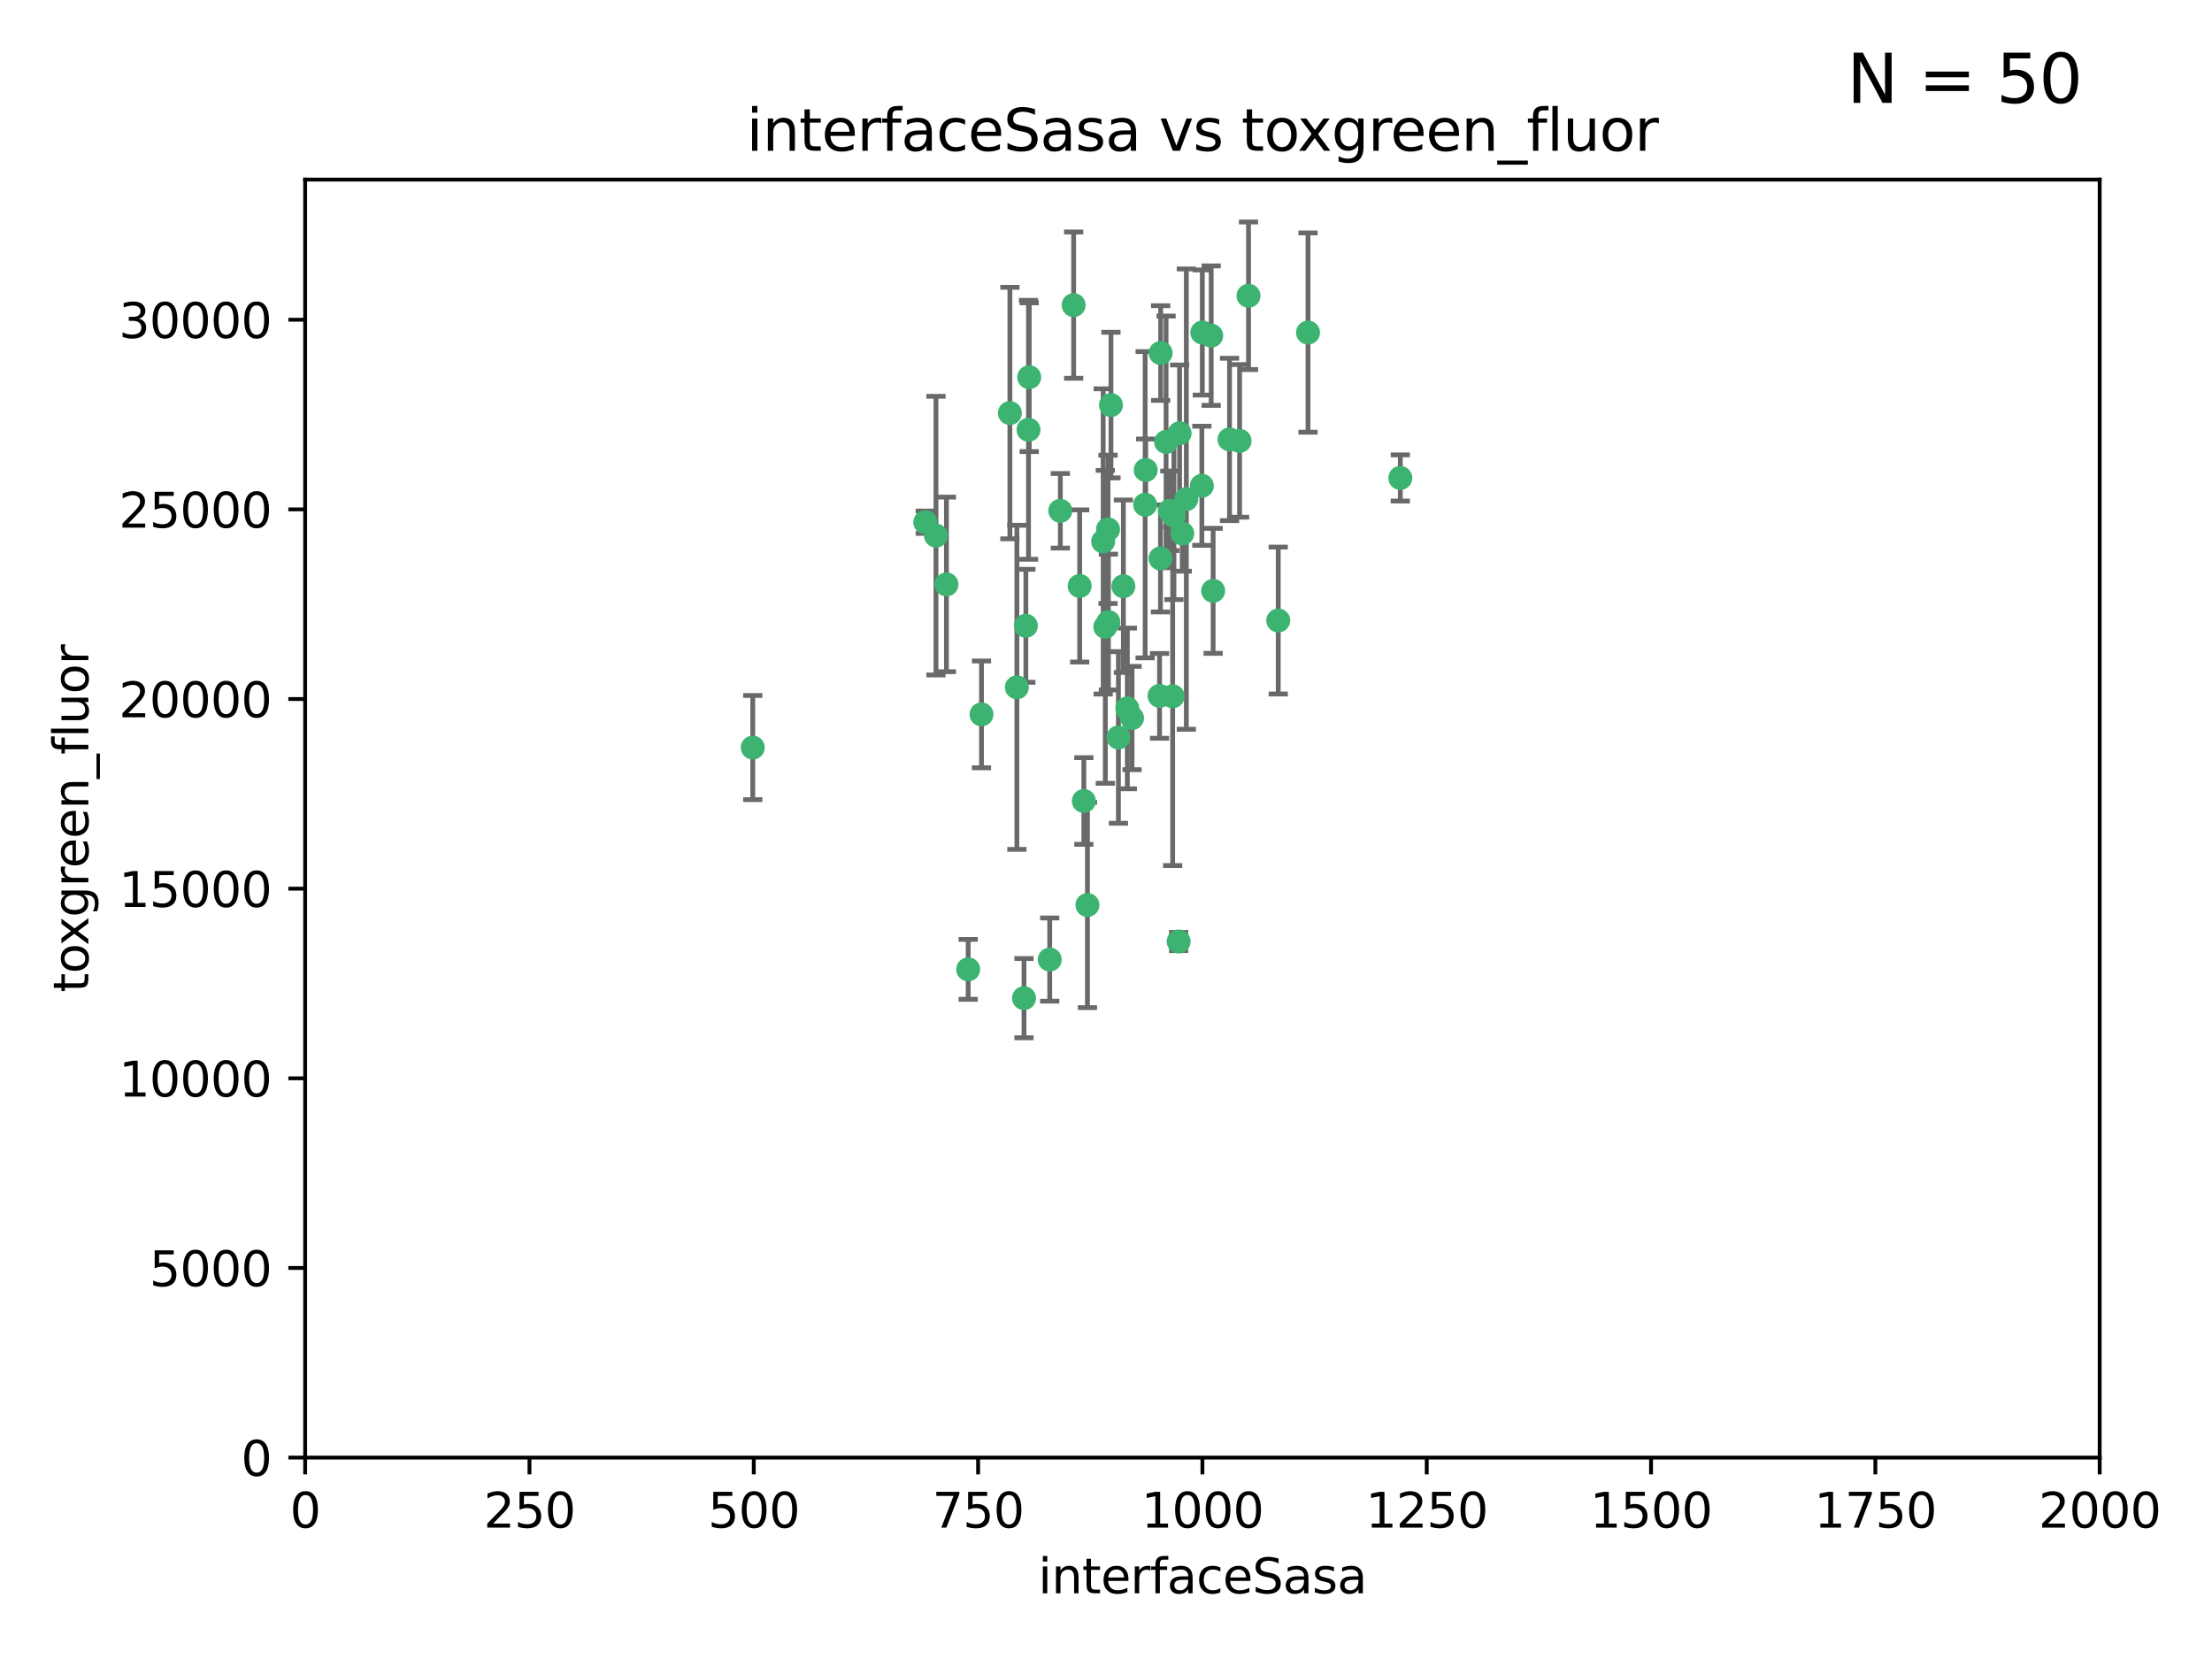 <?xml version="1.0" encoding="utf-8" standalone="no"?>
<!DOCTYPE svg PUBLIC "-//W3C//DTD SVG 1.1//EN"
  "http://www.w3.org/Graphics/SVG/1.1/DTD/svg11.dtd">
<svg xmlns:xlink="http://www.w3.org/1999/xlink" width="460.8pt" height="345.6pt" viewBox="0 0 460.8 345.6" xmlns="http://www.w3.org/2000/svg" version="1.1">
 <defs>
  <style type="text/css">*{stroke-linejoin: round; stroke-linecap: butt}</style>
 </defs>
 <g id="figure_1">
  <g id="patch_1">
   <path d="M 0 345.6 
L 460.8 345.6 
L 460.8 0 
L 0 0 
z
" style="fill: #ffffff"/>
  </g>
  <g id="axes_1">
   <g id="patch_2">
    <path d="M 63.571 303.64 
L 437.4 303.64 
L 437.4 37.411 
L 63.571 37.411 
z
" style="fill: #ffffff"/>
   </g>
   <g id="PathCollection_1">
    <defs>
     <path id="m504e6e8f1f" d="M 0 1.118 
C 0.297 1.118 0.581 1 0.791 0.791 
C 1 0.581 1.118 0.297 1.118 0 
C 1.118 -0.297 1 -0.581 0.791 -0.791 
C 0.581 -1 0.297 -1.118 0 -1.118 
C -0.297 -1.118 -0.581 -1 -0.791 -0.791 
C -1 -0.581 -1.118 -0.297 -1.118 0 
C -1.118 0.297 -1 0.581 -0.791 0.791 
C -0.581 1 -0.297 1.118 0 1.118 
z
" style="stroke: #3cb371"/>
    </defs>
    <g clip-path="url(#pcabed2a494)">
     <use xlink:href="#m504e6e8f1f" x="243.693" y="106.407" style="fill: #3cb371; stroke: #3cb371"/>
     <use xlink:href="#m504e6e8f1f" x="272.484" y="69.276" style="fill: #3cb371; stroke: #3cb371"/>
     <use xlink:href="#m504e6e8f1f" x="231.435" y="84.387" style="fill: #3cb371; stroke: #3cb371"/>
     <use xlink:href="#m504e6e8f1f" x="242.914" y="92.058" style="fill: #3cb371; stroke: #3cb371"/>
     <use xlink:href="#m504e6e8f1f" x="266.28" y="129.266" style="fill: #3cb371; stroke: #3cb371"/>
     <use xlink:href="#m504e6e8f1f" x="220.886" y="106.409" style="fill: #3cb371; stroke: #3cb371"/>
     <use xlink:href="#m504e6e8f1f" x="214.404" y="78.577" style="fill: #3cb371; stroke: #3cb371"/>
     <use xlink:href="#m504e6e8f1f" x="241.787" y="73.544" style="fill: #3cb371; stroke: #3cb371"/>
     <use xlink:href="#m504e6e8f1f" x="252.721" y="123.084" style="fill: #3cb371; stroke: #3cb371"/>
     <use xlink:href="#m504e6e8f1f" x="252.312" y="69.92" style="fill: #3cb371; stroke: #3cb371"/>
     <use xlink:href="#m504e6e8f1f" x="258.229" y="91.842" style="fill: #3cb371; stroke: #3cb371"/>
     <use xlink:href="#m504e6e8f1f" x="223.66" y="63.561" style="fill: #3cb371; stroke: #3cb371"/>
     <use xlink:href="#m504e6e8f1f" x="232.987" y="153.62" style="fill: #3cb371; stroke: #3cb371"/>
     <use xlink:href="#m504e6e8f1f" x="241.557" y="144.96" style="fill: #3cb371; stroke: #3cb371"/>
     <use xlink:href="#m504e6e8f1f" x="247.136" y="103.972" style="fill: #3cb371; stroke: #3cb371"/>
     <use xlink:href="#m504e6e8f1f" x="246.284" y="111.129" style="fill: #3cb371; stroke: #3cb371"/>
     <use xlink:href="#m504e6e8f1f" x="244.553" y="107.43" style="fill: #3cb371; stroke: #3cb371"/>
     <use xlink:href="#m504e6e8f1f" x="250.368" y="101.196" style="fill: #3cb371; stroke: #3cb371"/>
     <use xlink:href="#m504e6e8f1f" x="210.378" y="86.045" style="fill: #3cb371; stroke: #3cb371"/>
     <use xlink:href="#m504e6e8f1f" x="256.134" y="91.543" style="fill: #3cb371; stroke: #3cb371"/>
     <use xlink:href="#m504e6e8f1f" x="234.02" y="122.124" style="fill: #3cb371; stroke: #3cb371"/>
     <use xlink:href="#m504e6e8f1f" x="238.555" y="105.145" style="fill: #3cb371; stroke: #3cb371"/>
     <use xlink:href="#m504e6e8f1f" x="230.261" y="130.584" style="fill: #3cb371; stroke: #3cb371"/>
     <use xlink:href="#m504e6e8f1f" x="238.669" y="97.916" style="fill: #3cb371; stroke: #3cb371"/>
     <use xlink:href="#m504e6e8f1f" x="241.753" y="116.33" style="fill: #3cb371; stroke: #3cb371"/>
     <use xlink:href="#m504e6e8f1f" x="245.731" y="90.261" style="fill: #3cb371; stroke: #3cb371"/>
     <use xlink:href="#m504e6e8f1f" x="214.256" y="89.534" style="fill: #3cb371; stroke: #3cb371"/>
     <use xlink:href="#m504e6e8f1f" x="291.711" y="99.569" style="fill: #3cb371; stroke: #3cb371"/>
     <use xlink:href="#m504e6e8f1f" x="224.916" y="122.066" style="fill: #3cb371; stroke: #3cb371"/>
     <use xlink:href="#m504e6e8f1f" x="260.091" y="61.614" style="fill: #3cb371; stroke: #3cb371"/>
     <use xlink:href="#m504e6e8f1f" x="250.465" y="69.268" style="fill: #3cb371; stroke: #3cb371"/>
     <use xlink:href="#m504e6e8f1f" x="204.462" y="148.819" style="fill: #3cb371; stroke: #3cb371"/>
     <use xlink:href="#m504e6e8f1f" x="218.677" y="199.895" style="fill: #3cb371; stroke: #3cb371"/>
     <use xlink:href="#m504e6e8f1f" x="201.688" y="201.933" style="fill: #3cb371; stroke: #3cb371"/>
     <use xlink:href="#m504e6e8f1f" x="194.981" y="111.579" style="fill: #3cb371; stroke: #3cb371"/>
     <use xlink:href="#m504e6e8f1f" x="192.753" y="108.788" style="fill: #3cb371; stroke: #3cb371"/>
     <use xlink:href="#m504e6e8f1f" x="230.822" y="110.277" style="fill: #3cb371; stroke: #3cb371"/>
     <use xlink:href="#m504e6e8f1f" x="229.813" y="112.79" style="fill: #3cb371; stroke: #3cb371"/>
     <use xlink:href="#m504e6e8f1f" x="230.901" y="129.589" style="fill: #3cb371; stroke: #3cb371"/>
     <use xlink:href="#m504e6e8f1f" x="213.706" y="130.365" style="fill: #3cb371; stroke: #3cb371"/>
     <use xlink:href="#m504e6e8f1f" x="226.534" y="188.53" style="fill: #3cb371; stroke: #3cb371"/>
     <use xlink:href="#m504e6e8f1f" x="211.835" y="143.182" style="fill: #3cb371; stroke: #3cb371"/>
     <use xlink:href="#m504e6e8f1f" x="245.536" y="196.128" style="fill: #3cb371; stroke: #3cb371"/>
     <use xlink:href="#m504e6e8f1f" x="244.288" y="145.054" style="fill: #3cb371; stroke: #3cb371"/>
     <use xlink:href="#m504e6e8f1f" x="213.318" y="207.934" style="fill: #3cb371; stroke: #3cb371"/>
     <use xlink:href="#m504e6e8f1f" x="235.826" y="149.585" style="fill: #3cb371; stroke: #3cb371"/>
     <use xlink:href="#m504e6e8f1f" x="234.846" y="147.587" style="fill: #3cb371; stroke: #3cb371"/>
     <use xlink:href="#m504e6e8f1f" x="197.163" y="121.744" style="fill: #3cb371; stroke: #3cb371"/>
     <use xlink:href="#m504e6e8f1f" x="225.785" y="166.862" style="fill: #3cb371; stroke: #3cb371"/>
     <use xlink:href="#m504e6e8f1f" x="156.817" y="155.731" style="fill: #3cb371; stroke: #3cb371"/>
    </g>
   </g>
   <g id="matplotlib.axis_1">
    <g id="xtick_1">
     <g id="line2d_1">
      <defs>
       <path id="m8b96a5eb49" d="M 0 0 
L 0 3.5 
" style="stroke: #000000; stroke-width: 0.8"/>
      </defs>
      <g>
       <use xlink:href="#m8b96a5eb49" x="63.571" y="303.64" style="stroke: #000000; stroke-width: 0.8"/>
      </g>
     </g>
     <g id="text_1">
      <!-- 0 -->
      <g transform="translate(60.39 318.238)scale(0.1 -0.1)">
       <defs>
        <path id="DejaVuSans-30" d="M 2034 4250 
Q 1547 4250 1301 3770 
Q 1056 3291 1056 2328 
Q 1056 1369 1301 889 
Q 1547 409 2034 409 
Q 2525 409 2770 889 
Q 3016 1369 3016 2328 
Q 3016 3291 2770 3770 
Q 2525 4250 2034 4250 
z
M 2034 4750 
Q 2819 4750 3233 4129 
Q 3647 3509 3647 2328 
Q 3647 1150 3233 529 
Q 2819 -91 2034 -91 
Q 1250 -91 836 529 
Q 422 1150 422 2328 
Q 422 3509 836 4129 
Q 1250 4750 2034 4750 
z
" transform="scale(0.016)"/>
       </defs>
       <use xlink:href="#DejaVuSans-30"/>
      </g>
     </g>
    </g>
    <g id="xtick_2">
     <g id="line2d_2">
      <g>
       <use xlink:href="#m8b96a5eb49" x="110.3" y="303.64" style="stroke: #000000; stroke-width: 0.8"/>
      </g>
     </g>
     <g id="text_2">
      <!-- 250 -->
      <g transform="translate(100.756 318.238)scale(0.1 -0.1)">
       <defs>
        <path id="DejaVuSans-32" d="M 1228 531 
L 3431 531 
L 3431 0 
L 469 0 
L 469 531 
Q 828 903 1448 1529 
Q 2069 2156 2228 2338 
Q 2531 2678 2651 2914 
Q 2772 3150 2772 3378 
Q 2772 3750 2511 3984 
Q 2250 4219 1831 4219 
Q 1534 4219 1204 4116 
Q 875 4013 500 3803 
L 500 4441 
Q 881 4594 1212 4672 
Q 1544 4750 1819 4750 
Q 2544 4750 2975 4387 
Q 3406 4025 3406 3419 
Q 3406 3131 3298 2873 
Q 3191 2616 2906 2266 
Q 2828 2175 2409 1742 
Q 1991 1309 1228 531 
z
" transform="scale(0.016)"/>
        <path id="DejaVuSans-35" d="M 691 4666 
L 3169 4666 
L 3169 4134 
L 1269 4134 
L 1269 2991 
Q 1406 3038 1543 3061 
Q 1681 3084 1819 3084 
Q 2600 3084 3056 2656 
Q 3513 2228 3513 1497 
Q 3513 744 3044 326 
Q 2575 -91 1722 -91 
Q 1428 -91 1123 -41 
Q 819 9 494 109 
L 494 744 
Q 775 591 1075 516 
Q 1375 441 1709 441 
Q 2250 441 2565 725 
Q 2881 1009 2881 1497 
Q 2881 1984 2565 2268 
Q 2250 2553 1709 2553 
Q 1456 2553 1204 2497 
Q 953 2441 691 2322 
L 691 4666 
z
" transform="scale(0.016)"/>
       </defs>
       <use xlink:href="#DejaVuSans-32"/>
       <use xlink:href="#DejaVuSans-35" x="63.623"/>
       <use xlink:href="#DejaVuSans-30" x="127.246"/>
      </g>
     </g>
    </g>
    <g id="xtick_3">
     <g id="line2d_3">
      <g>
       <use xlink:href="#m8b96a5eb49" x="157.028" y="303.64" style="stroke: #000000; stroke-width: 0.8"/>
      </g>
     </g>
     <g id="text_3">
      <!-- 500 -->
      <g transform="translate(147.485 318.238)scale(0.1 -0.1)">
       <use xlink:href="#DejaVuSans-35"/>
       <use xlink:href="#DejaVuSans-30" x="63.623"/>
       <use xlink:href="#DejaVuSans-30" x="127.246"/>
      </g>
     </g>
    </g>
    <g id="xtick_4">
     <g id="line2d_4">
      <g>
       <use xlink:href="#m8b96a5eb49" x="203.757" y="303.64" style="stroke: #000000; stroke-width: 0.8"/>
      </g>
     </g>
     <g id="text_4">
      <!-- 750 -->
      <g transform="translate(194.213 318.238)scale(0.1 -0.1)">
       <defs>
        <path id="DejaVuSans-37" d="M 525 4666 
L 3525 4666 
L 3525 4397 
L 1831 0 
L 1172 0 
L 2766 4134 
L 525 4134 
L 525 4666 
z
" transform="scale(0.016)"/>
       </defs>
       <use xlink:href="#DejaVuSans-37"/>
       <use xlink:href="#DejaVuSans-35" x="63.623"/>
       <use xlink:href="#DejaVuSans-30" x="127.246"/>
      </g>
     </g>
    </g>
    <g id="xtick_5">
     <g id="line2d_5">
      <g>
       <use xlink:href="#m8b96a5eb49" x="250.486" y="303.64" style="stroke: #000000; stroke-width: 0.8"/>
      </g>
     </g>
     <g id="text_5">
      <!-- 1000 -->
      <g transform="translate(237.761 318.238)scale(0.1 -0.1)">
       <defs>
        <path id="DejaVuSans-31" d="M 794 531 
L 1825 531 
L 1825 4091 
L 703 3866 
L 703 4441 
L 1819 4666 
L 2450 4666 
L 2450 531 
L 3481 531 
L 3481 0 
L 794 0 
L 794 531 
z
" transform="scale(0.016)"/>
       </defs>
       <use xlink:href="#DejaVuSans-31"/>
       <use xlink:href="#DejaVuSans-30" x="63.623"/>
       <use xlink:href="#DejaVuSans-30" x="127.246"/>
       <use xlink:href="#DejaVuSans-30" x="190.869"/>
      </g>
     </g>
    </g>
    <g id="xtick_6">
     <g id="line2d_6">
      <g>
       <use xlink:href="#m8b96a5eb49" x="297.214" y="303.64" style="stroke: #000000; stroke-width: 0.8"/>
      </g>
     </g>
     <g id="text_6">
      <!-- 1250 -->
      <g transform="translate(284.489 318.238)scale(0.1 -0.1)">
       <use xlink:href="#DejaVuSans-31"/>
       <use xlink:href="#DejaVuSans-32" x="63.623"/>
       <use xlink:href="#DejaVuSans-35" x="127.246"/>
       <use xlink:href="#DejaVuSans-30" x="190.869"/>
      </g>
     </g>
    </g>
    <g id="xtick_7">
     <g id="line2d_7">
      <g>
       <use xlink:href="#m8b96a5eb49" x="343.943" y="303.64" style="stroke: #000000; stroke-width: 0.8"/>
      </g>
     </g>
     <g id="text_7">
      <!-- 1500 -->
      <g transform="translate(331.218 318.238)scale(0.1 -0.1)">
       <use xlink:href="#DejaVuSans-31"/>
       <use xlink:href="#DejaVuSans-35" x="63.623"/>
       <use xlink:href="#DejaVuSans-30" x="127.246"/>
       <use xlink:href="#DejaVuSans-30" x="190.869"/>
      </g>
     </g>
    </g>
    <g id="xtick_8">
     <g id="line2d_8">
      <g>
       <use xlink:href="#m8b96a5eb49" x="390.671" y="303.64" style="stroke: #000000; stroke-width: 0.8"/>
      </g>
     </g>
     <g id="text_8">
      <!-- 1750 -->
      <g transform="translate(377.946 318.238)scale(0.1 -0.1)">
       <use xlink:href="#DejaVuSans-31"/>
       <use xlink:href="#DejaVuSans-37" x="63.623"/>
       <use xlink:href="#DejaVuSans-35" x="127.246"/>
       <use xlink:href="#DejaVuSans-30" x="190.869"/>
      </g>
     </g>
    </g>
    <g id="xtick_9">
     <g id="line2d_9">
      <g>
       <use xlink:href="#m8b96a5eb49" x="437.4" y="303.64" style="stroke: #000000; stroke-width: 0.8"/>
      </g>
     </g>
     <g id="text_9">
      <!-- 2000 -->
      <g transform="translate(424.675 318.238)scale(0.1 -0.1)">
       <use xlink:href="#DejaVuSans-32"/>
       <use xlink:href="#DejaVuSans-30" x="63.623"/>
       <use xlink:href="#DejaVuSans-30" x="127.246"/>
       <use xlink:href="#DejaVuSans-30" x="190.869"/>
      </g>
     </g>
    </g>
    <g id="text_10">
     <!-- interfaceSasa -->
     <g transform="translate(216.279 331.917)scale(0.1 -0.1)">
      <defs>
       <path id="DejaVuSans-69" d="M 603 3500 
L 1178 3500 
L 1178 0 
L 603 0 
L 603 3500 
z
M 603 4863 
L 1178 4863 
L 1178 4134 
L 603 4134 
L 603 4863 
z
" transform="scale(0.016)"/>
       <path id="DejaVuSans-6e" d="M 3513 2113 
L 3513 0 
L 2938 0 
L 2938 2094 
Q 2938 2591 2744 2837 
Q 2550 3084 2163 3084 
Q 1697 3084 1428 2787 
Q 1159 2491 1159 1978 
L 1159 0 
L 581 0 
L 581 3500 
L 1159 3500 
L 1159 2956 
Q 1366 3272 1645 3428 
Q 1925 3584 2291 3584 
Q 2894 3584 3203 3211 
Q 3513 2838 3513 2113 
z
" transform="scale(0.016)"/>
       <path id="DejaVuSans-74" d="M 1172 4494 
L 1172 3500 
L 2356 3500 
L 2356 3053 
L 1172 3053 
L 1172 1153 
Q 1172 725 1289 603 
Q 1406 481 1766 481 
L 2356 481 
L 2356 0 
L 1766 0 
Q 1100 0 847 248 
Q 594 497 594 1153 
L 594 3053 
L 172 3053 
L 172 3500 
L 594 3500 
L 594 4494 
L 1172 4494 
z
" transform="scale(0.016)"/>
       <path id="DejaVuSans-65" d="M 3597 1894 
L 3597 1613 
L 953 1613 
Q 991 1019 1311 708 
Q 1631 397 2203 397 
Q 2534 397 2845 478 
Q 3156 559 3463 722 
L 3463 178 
Q 3153 47 2828 -22 
Q 2503 -91 2169 -91 
Q 1331 -91 842 396 
Q 353 884 353 1716 
Q 353 2575 817 3079 
Q 1281 3584 2069 3584 
Q 2775 3584 3186 3129 
Q 3597 2675 3597 1894 
z
M 3022 2063 
Q 3016 2534 2758 2815 
Q 2500 3097 2075 3097 
Q 1594 3097 1305 2825 
Q 1016 2553 972 2059 
L 3022 2063 
z
" transform="scale(0.016)"/>
       <path id="DejaVuSans-72" d="M 2631 2963 
Q 2534 3019 2420 3045 
Q 2306 3072 2169 3072 
Q 1681 3072 1420 2755 
Q 1159 2438 1159 1844 
L 1159 0 
L 581 0 
L 581 3500 
L 1159 3500 
L 1159 2956 
Q 1341 3275 1631 3429 
Q 1922 3584 2338 3584 
Q 2397 3584 2469 3576 
Q 2541 3569 2628 3553 
L 2631 2963 
z
" transform="scale(0.016)"/>
       <path id="DejaVuSans-66" d="M 2375 4863 
L 2375 4384 
L 1825 4384 
Q 1516 4384 1395 4259 
Q 1275 4134 1275 3809 
L 1275 3500 
L 2222 3500 
L 2222 3053 
L 1275 3053 
L 1275 0 
L 697 0 
L 697 3053 
L 147 3053 
L 147 3500 
L 697 3500 
L 697 3744 
Q 697 4328 969 4595 
Q 1241 4863 1831 4863 
L 2375 4863 
z
" transform="scale(0.016)"/>
       <path id="DejaVuSans-61" d="M 2194 1759 
Q 1497 1759 1228 1600 
Q 959 1441 959 1056 
Q 959 750 1161 570 
Q 1363 391 1709 391 
Q 2188 391 2477 730 
Q 2766 1069 2766 1631 
L 2766 1759 
L 2194 1759 
z
M 3341 1997 
L 3341 0 
L 2766 0 
L 2766 531 
Q 2569 213 2275 61 
Q 1981 -91 1556 -91 
Q 1019 -91 701 211 
Q 384 513 384 1019 
Q 384 1609 779 1909 
Q 1175 2209 1959 2209 
L 2766 2209 
L 2766 2266 
Q 2766 2663 2505 2880 
Q 2244 3097 1772 3097 
Q 1472 3097 1187 3025 
Q 903 2953 641 2809 
L 641 3341 
Q 956 3463 1253 3523 
Q 1550 3584 1831 3584 
Q 2591 3584 2966 3190 
Q 3341 2797 3341 1997 
z
" transform="scale(0.016)"/>
       <path id="DejaVuSans-63" d="M 3122 3366 
L 3122 2828 
Q 2878 2963 2633 3030 
Q 2388 3097 2138 3097 
Q 1578 3097 1268 2742 
Q 959 2388 959 1747 
Q 959 1106 1268 751 
Q 1578 397 2138 397 
Q 2388 397 2633 464 
Q 2878 531 3122 666 
L 3122 134 
Q 2881 22 2623 -34 
Q 2366 -91 2075 -91 
Q 1284 -91 818 406 
Q 353 903 353 1747 
Q 353 2603 823 3093 
Q 1294 3584 2113 3584 
Q 2378 3584 2631 3529 
Q 2884 3475 3122 3366 
z
" transform="scale(0.016)"/>
       <path id="DejaVuSans-53" d="M 3425 4513 
L 3425 3897 
Q 3066 4069 2747 4153 
Q 2428 4238 2131 4238 
Q 1616 4238 1336 4038 
Q 1056 3838 1056 3469 
Q 1056 3159 1242 3001 
Q 1428 2844 1947 2747 
L 2328 2669 
Q 3034 2534 3370 2195 
Q 3706 1856 3706 1288 
Q 3706 609 3251 259 
Q 2797 -91 1919 -91 
Q 1588 -91 1214 -16 
Q 841 59 441 206 
L 441 856 
Q 825 641 1194 531 
Q 1563 422 1919 422 
Q 2459 422 2753 634 
Q 3047 847 3047 1241 
Q 3047 1584 2836 1778 
Q 2625 1972 2144 2069 
L 1759 2144 
Q 1053 2284 737 2584 
Q 422 2884 422 3419 
Q 422 4038 858 4394 
Q 1294 4750 2059 4750 
Q 2388 4750 2728 4690 
Q 3069 4631 3425 4513 
z
" transform="scale(0.016)"/>
       <path id="DejaVuSans-73" d="M 2834 3397 
L 2834 2853 
Q 2591 2978 2328 3040 
Q 2066 3103 1784 3103 
Q 1356 3103 1142 2972 
Q 928 2841 928 2578 
Q 928 2378 1081 2264 
Q 1234 2150 1697 2047 
L 1894 2003 
Q 2506 1872 2764 1633 
Q 3022 1394 3022 966 
Q 3022 478 2636 193 
Q 2250 -91 1575 -91 
Q 1294 -91 989 -36 
Q 684 19 347 128 
L 347 722 
Q 666 556 975 473 
Q 1284 391 1588 391 
Q 1994 391 2212 530 
Q 2431 669 2431 922 
Q 2431 1156 2273 1281 
Q 2116 1406 1581 1522 
L 1381 1569 
Q 847 1681 609 1914 
Q 372 2147 372 2553 
Q 372 3047 722 3315 
Q 1072 3584 1716 3584 
Q 2034 3584 2315 3537 
Q 2597 3491 2834 3397 
z
" transform="scale(0.016)"/>
      </defs>
      <use xlink:href="#DejaVuSans-69"/>
      <use xlink:href="#DejaVuSans-6e" x="27.783"/>
      <use xlink:href="#DejaVuSans-74" x="91.162"/>
      <use xlink:href="#DejaVuSans-65" x="130.371"/>
      <use xlink:href="#DejaVuSans-72" x="191.895"/>
      <use xlink:href="#DejaVuSans-66" x="233.008"/>
      <use xlink:href="#DejaVuSans-61" x="268.213"/>
      <use xlink:href="#DejaVuSans-63" x="329.492"/>
      <use xlink:href="#DejaVuSans-65" x="384.473"/>
      <use xlink:href="#DejaVuSans-53" x="445.996"/>
      <use xlink:href="#DejaVuSans-61" x="509.473"/>
      <use xlink:href="#DejaVuSans-73" x="570.752"/>
      <use xlink:href="#DejaVuSans-61" x="622.852"/>
     </g>
    </g>
   </g>
   <g id="matplotlib.axis_2">
    <g id="ytick_1">
     <g id="line2d_10">
      <defs>
       <path id="mf2dfbc8f5a" d="M 0 0 
L -3.5 0 
" style="stroke: #000000; stroke-width: 0.8"/>
      </defs>
      <g>
       <use xlink:href="#mf2dfbc8f5a" x="63.571" y="303.64" style="stroke: #000000; stroke-width: 0.8"/>
      </g>
     </g>
     <g id="text_11">
      <!-- 0 -->
      <g transform="translate(50.209 307.439)scale(0.1 -0.1)">
       <use xlink:href="#DejaVuSans-30"/>
      </g>
     </g>
    </g>
    <g id="ytick_2">
     <g id="line2d_11">
      <g>
       <use xlink:href="#mf2dfbc8f5a" x="63.571" y="264.135" style="stroke: #000000; stroke-width: 0.8"/>
      </g>
     </g>
     <g id="text_12">
      <!-- 5000 -->
      <g transform="translate(31.121 267.934)scale(0.1 -0.1)">
       <use xlink:href="#DejaVuSans-35"/>
       <use xlink:href="#DejaVuSans-30" x="63.623"/>
       <use xlink:href="#DejaVuSans-30" x="127.246"/>
       <use xlink:href="#DejaVuSans-30" x="190.869"/>
      </g>
     </g>
    </g>
    <g id="ytick_3">
     <g id="line2d_12">
      <g>
       <use xlink:href="#mf2dfbc8f5a" x="63.571" y="224.63" style="stroke: #000000; stroke-width: 0.8"/>
      </g>
     </g>
     <g id="text_13">
      <!-- 10000 -->
      <g transform="translate(24.759 228.429)scale(0.1 -0.1)">
       <use xlink:href="#DejaVuSans-31"/>
       <use xlink:href="#DejaVuSans-30" x="63.623"/>
       <use xlink:href="#DejaVuSans-30" x="127.246"/>
       <use xlink:href="#DejaVuSans-30" x="190.869"/>
       <use xlink:href="#DejaVuSans-30" x="254.492"/>
      </g>
     </g>
    </g>
    <g id="ytick_4">
     <g id="line2d_13">
      <g>
       <use xlink:href="#mf2dfbc8f5a" x="63.571" y="185.125" style="stroke: #000000; stroke-width: 0.8"/>
      </g>
     </g>
     <g id="text_14">
      <!-- 15000 -->
      <g transform="translate(24.759 188.924)scale(0.1 -0.1)">
       <use xlink:href="#DejaVuSans-31"/>
       <use xlink:href="#DejaVuSans-35" x="63.623"/>
       <use xlink:href="#DejaVuSans-30" x="127.246"/>
       <use xlink:href="#DejaVuSans-30" x="190.869"/>
       <use xlink:href="#DejaVuSans-30" x="254.492"/>
      </g>
     </g>
    </g>
    <g id="ytick_5">
     <g id="line2d_14">
      <g>
       <use xlink:href="#mf2dfbc8f5a" x="63.571" y="145.62" style="stroke: #000000; stroke-width: 0.8"/>
      </g>
     </g>
     <g id="text_15">
      <!-- 20000 -->
      <g transform="translate(24.759 149.419)scale(0.1 -0.1)">
       <use xlink:href="#DejaVuSans-32"/>
       <use xlink:href="#DejaVuSans-30" x="63.623"/>
       <use xlink:href="#DejaVuSans-30" x="127.246"/>
       <use xlink:href="#DejaVuSans-30" x="190.869"/>
       <use xlink:href="#DejaVuSans-30" x="254.492"/>
      </g>
     </g>
    </g>
    <g id="ytick_6">
     <g id="line2d_15">
      <g>
       <use xlink:href="#mf2dfbc8f5a" x="63.571" y="106.115" style="stroke: #000000; stroke-width: 0.8"/>
      </g>
     </g>
     <g id="text_16">
      <!-- 25000 -->
      <g transform="translate(24.759 109.914)scale(0.1 -0.1)">
       <use xlink:href="#DejaVuSans-32"/>
       <use xlink:href="#DejaVuSans-35" x="63.623"/>
       <use xlink:href="#DejaVuSans-30" x="127.246"/>
       <use xlink:href="#DejaVuSans-30" x="190.869"/>
       <use xlink:href="#DejaVuSans-30" x="254.492"/>
      </g>
     </g>
    </g>
    <g id="ytick_7">
     <g id="line2d_16">
      <g>
       <use xlink:href="#mf2dfbc8f5a" x="63.571" y="66.61" style="stroke: #000000; stroke-width: 0.8"/>
      </g>
     </g>
     <g id="text_17">
      <!-- 30000 -->
      <g transform="translate(24.759 70.409)scale(0.1 -0.1)">
       <defs>
        <path id="DejaVuSans-33" d="M 2597 2516 
Q 3050 2419 3304 2112 
Q 3559 1806 3559 1356 
Q 3559 666 3084 287 
Q 2609 -91 1734 -91 
Q 1441 -91 1130 -33 
Q 819 25 488 141 
L 488 750 
Q 750 597 1062 519 
Q 1375 441 1716 441 
Q 2309 441 2620 675 
Q 2931 909 2931 1356 
Q 2931 1769 2642 2001 
Q 2353 2234 1838 2234 
L 1294 2234 
L 1294 2753 
L 1863 2753 
Q 2328 2753 2575 2939 
Q 2822 3125 2822 3475 
Q 2822 3834 2567 4026 
Q 2313 4219 1838 4219 
Q 1578 4219 1281 4162 
Q 984 4106 628 3988 
L 628 4550 
Q 988 4650 1302 4700 
Q 1616 4750 1894 4750 
Q 2613 4750 3031 4423 
Q 3450 4097 3450 3541 
Q 3450 3153 3228 2886 
Q 3006 2619 2597 2516 
z
" transform="scale(0.016)"/>
       </defs>
       <use xlink:href="#DejaVuSans-33"/>
       <use xlink:href="#DejaVuSans-30" x="63.623"/>
       <use xlink:href="#DejaVuSans-30" x="127.246"/>
       <use xlink:href="#DejaVuSans-30" x="190.869"/>
       <use xlink:href="#DejaVuSans-30" x="254.492"/>
      </g>
     </g>
    </g>
    <g id="text_18">
     <!-- toxgreen_fluor -->
     <g transform="translate(18.401 206.72)rotate(-90)scale(0.1 -0.1)">
      <defs>
       <path id="DejaVuSans-6f" d="M 1959 3097 
Q 1497 3097 1228 2736 
Q 959 2375 959 1747 
Q 959 1119 1226 758 
Q 1494 397 1959 397 
Q 2419 397 2687 759 
Q 2956 1122 2956 1747 
Q 2956 2369 2687 2733 
Q 2419 3097 1959 3097 
z
M 1959 3584 
Q 2709 3584 3137 3096 
Q 3566 2609 3566 1747 
Q 3566 888 3137 398 
Q 2709 -91 1959 -91 
Q 1206 -91 779 398 
Q 353 888 353 1747 
Q 353 2609 779 3096 
Q 1206 3584 1959 3584 
z
" transform="scale(0.016)"/>
       <path id="DejaVuSans-78" d="M 3513 3500 
L 2247 1797 
L 3578 0 
L 2900 0 
L 1881 1375 
L 863 0 
L 184 0 
L 1544 1831 
L 300 3500 
L 978 3500 
L 1906 2253 
L 2834 3500 
L 3513 3500 
z
" transform="scale(0.016)"/>
       <path id="DejaVuSans-67" d="M 2906 1791 
Q 2906 2416 2648 2759 
Q 2391 3103 1925 3103 
Q 1463 3103 1205 2759 
Q 947 2416 947 1791 
Q 947 1169 1205 825 
Q 1463 481 1925 481 
Q 2391 481 2648 825 
Q 2906 1169 2906 1791 
z
M 3481 434 
Q 3481 -459 3084 -895 
Q 2688 -1331 1869 -1331 
Q 1566 -1331 1297 -1286 
Q 1028 -1241 775 -1147 
L 775 -588 
Q 1028 -725 1275 -790 
Q 1522 -856 1778 -856 
Q 2344 -856 2625 -561 
Q 2906 -266 2906 331 
L 2906 616 
Q 2728 306 2450 153 
Q 2172 0 1784 0 
Q 1141 0 747 490 
Q 353 981 353 1791 
Q 353 2603 747 3093 
Q 1141 3584 1784 3584 
Q 2172 3584 2450 3431 
Q 2728 3278 2906 2969 
L 2906 3500 
L 3481 3500 
L 3481 434 
z
" transform="scale(0.016)"/>
       <path id="DejaVuSans-5f" d="M 3263 -1063 
L 3263 -1509 
L -63 -1509 
L -63 -1063 
L 3263 -1063 
z
" transform="scale(0.016)"/>
       <path id="DejaVuSans-6c" d="M 603 4863 
L 1178 4863 
L 1178 0 
L 603 0 
L 603 4863 
z
" transform="scale(0.016)"/>
       <path id="DejaVuSans-75" d="M 544 1381 
L 544 3500 
L 1119 3500 
L 1119 1403 
Q 1119 906 1312 657 
Q 1506 409 1894 409 
Q 2359 409 2629 706 
Q 2900 1003 2900 1516 
L 2900 3500 
L 3475 3500 
L 3475 0 
L 2900 0 
L 2900 538 
Q 2691 219 2414 64 
Q 2138 -91 1772 -91 
Q 1169 -91 856 284 
Q 544 659 544 1381 
z
M 1991 3584 
L 1991 3584 
z
" transform="scale(0.016)"/>
      </defs>
      <use xlink:href="#DejaVuSans-74"/>
      <use xlink:href="#DejaVuSans-6f" x="39.209"/>
      <use xlink:href="#DejaVuSans-78" x="97.266"/>
      <use xlink:href="#DejaVuSans-67" x="156.445"/>
      <use xlink:href="#DejaVuSans-72" x="219.922"/>
      <use xlink:href="#DejaVuSans-65" x="258.785"/>
      <use xlink:href="#DejaVuSans-65" x="320.309"/>
      <use xlink:href="#DejaVuSans-6e" x="381.832"/>
      <use xlink:href="#DejaVuSans-5f" x="445.211"/>
      <use xlink:href="#DejaVuSans-66" x="495.211"/>
      <use xlink:href="#DejaVuSans-6c" x="530.416"/>
      <use xlink:href="#DejaVuSans-75" x="558.199"/>
      <use xlink:href="#DejaVuSans-6f" x="621.578"/>
      <use xlink:href="#DejaVuSans-72" x="682.76"/>
     </g>
    </g>
   </g>
   <g id="LineCollection_1">
    <path d="M 243.693 114.69 
L 243.693 98.124 
" clip-path="url(#pcabed2a494)" style="fill: none; stroke: #696969"/>
    <path d="M 272.484 90.034 
L 272.484 48.519 
" clip-path="url(#pcabed2a494)" style="fill: none; stroke: #696969"/>
    <path d="M 231.435 99.556 
L 231.435 69.219 
" clip-path="url(#pcabed2a494)" style="fill: none; stroke: #696969"/>
    <path d="M 242.914 118.276 
L 242.914 65.84 
" clip-path="url(#pcabed2a494)" style="fill: none; stroke: #696969"/>
    <path d="M 266.28 144.567 
L 266.28 113.965 
" clip-path="url(#pcabed2a494)" style="fill: none; stroke: #696969"/>
    <path d="M 220.886 114.176 
L 220.886 98.642 
" clip-path="url(#pcabed2a494)" style="fill: none; stroke: #696969"/>
    <path d="M 214.404 94.067 
L 214.404 63.087 
" clip-path="url(#pcabed2a494)" style="fill: none; stroke: #696969"/>
    <path d="M 241.787 83.405 
L 241.787 63.682 
" clip-path="url(#pcabed2a494)" style="fill: none; stroke: #696969"/>
    <path d="M 252.721 136.104 
L 252.721 110.065 
" clip-path="url(#pcabed2a494)" style="fill: none; stroke: #696969"/>
    <path d="M 252.312 84.444 
L 252.312 55.396 
" clip-path="url(#pcabed2a494)" style="fill: none; stroke: #696969"/>
    <path d="M 258.229 107.733 
L 258.229 75.95 
" clip-path="url(#pcabed2a494)" style="fill: none; stroke: #696969"/>
    <path d="M 223.66 78.794 
L 223.66 48.327 
" clip-path="url(#pcabed2a494)" style="fill: none; stroke: #696969"/>
    <path d="M 232.987 171.496 
L 232.987 135.744 
" clip-path="url(#pcabed2a494)" style="fill: none; stroke: #696969"/>
    <path d="M 241.557 153.789 
L 241.557 136.131 
" clip-path="url(#pcabed2a494)" style="fill: none; stroke: #696969"/>
    <path d="M 247.136 151.918 
L 247.136 56.025 
" clip-path="url(#pcabed2a494)" style="fill: none; stroke: #696969"/>
    <path d="M 246.284 118.989 
L 246.284 103.269 
" clip-path="url(#pcabed2a494)" style="fill: none; stroke: #696969"/>
    <path d="M 244.553 124.902 
L 244.553 89.957 
" clip-path="url(#pcabed2a494)" style="fill: none; stroke: #696969"/>
    <path d="M 250.368 113.603 
L 250.368 88.789 
" clip-path="url(#pcabed2a494)" style="fill: none; stroke: #696969"/>
    <path d="M 210.378 112.245 
L 210.378 59.845 
" clip-path="url(#pcabed2a494)" style="fill: none; stroke: #696969"/>
    <path d="M 256.134 108.456 
L 256.134 74.63 
" clip-path="url(#pcabed2a494)" style="fill: none; stroke: #696969"/>
    <path d="M 234.02 140.086 
L 234.02 104.162 
" clip-path="url(#pcabed2a494)" style="fill: none; stroke: #696969"/>
    <path d="M 238.555 137.044 
L 238.555 73.246 
" clip-path="url(#pcabed2a494)" style="fill: none; stroke: #696969"/>
    <path d="M 230.261 163.179 
L 230.261 97.99 
" clip-path="url(#pcabed2a494)" style="fill: none; stroke: #696969"/>
    <path d="M 238.669 104.375 
L 238.669 91.457 
" clip-path="url(#pcabed2a494)" style="fill: none; stroke: #696969"/>
    <path d="M 241.753 127.48 
L 241.753 105.181 
" clip-path="url(#pcabed2a494)" style="fill: none; stroke: #696969"/>
    <path d="M 245.731 104.49 
L 245.731 76.032 
" clip-path="url(#pcabed2a494)" style="fill: none; stroke: #696969"/>
    <path d="M 214.256 116.506 
L 214.256 62.562 
" clip-path="url(#pcabed2a494)" style="fill: none; stroke: #696969"/>
    <path d="M 291.711 104.376 
L 291.711 94.761 
" clip-path="url(#pcabed2a494)" style="fill: none; stroke: #696969"/>
    <path d="M 224.916 137.913 
L 224.916 106.218 
" clip-path="url(#pcabed2a494)" style="fill: none; stroke: #696969"/>
    <path d="M 260.091 76.984 
L 260.091 46.244 
" clip-path="url(#pcabed2a494)" style="fill: none; stroke: #696969"/>
    <path d="M 250.465 82.296 
L 250.465 56.239 
" clip-path="url(#pcabed2a494)" style="fill: none; stroke: #696969"/>
    <path d="M 204.462 159.942 
L 204.462 137.697 
" clip-path="url(#pcabed2a494)" style="fill: none; stroke: #696969"/>
    <path d="M 218.677 208.561 
L 218.677 191.229 
" clip-path="url(#pcabed2a494)" style="fill: none; stroke: #696969"/>
    <path d="M 201.688 208.172 
L 201.688 195.693 
" clip-path="url(#pcabed2a494)" style="fill: none; stroke: #696969"/>
    <path d="M 194.981 140.604 
L 194.981 82.554 
" clip-path="url(#pcabed2a494)" style="fill: none; stroke: #696969"/>
    <path d="M 192.753 111.116 
L 192.753 106.461 
" clip-path="url(#pcabed2a494)" style="fill: none; stroke: #696969"/>
    <path d="M 230.822 125.727 
L 230.822 94.826 
" clip-path="url(#pcabed2a494)" style="fill: none; stroke: #696969"/>
    <path d="M 229.813 144.582 
L 229.813 80.997 
" clip-path="url(#pcabed2a494)" style="fill: none; stroke: #696969"/>
    <path d="M 230.901 143.733 
L 230.901 115.445 
" clip-path="url(#pcabed2a494)" style="fill: none; stroke: #696969"/>
    <path d="M 213.706 142.136 
L 213.706 118.595 
" clip-path="url(#pcabed2a494)" style="fill: none; stroke: #696969"/>
    <path d="M 226.534 209.909 
L 226.534 167.152 
" clip-path="url(#pcabed2a494)" style="fill: none; stroke: #696969"/>
    <path d="M 211.835 176.942 
L 211.835 109.423 
" clip-path="url(#pcabed2a494)" style="fill: none; stroke: #696969"/>
    <path d="M 245.536 198.023 
L 245.536 194.232 
" clip-path="url(#pcabed2a494)" style="fill: none; stroke: #696969"/>
    <path d="M 244.288 180.314 
L 244.288 109.794 
" clip-path="url(#pcabed2a494)" style="fill: none; stroke: #696969"/>
    <path d="M 213.318 216.185 
L 213.318 199.682 
" clip-path="url(#pcabed2a494)" style="fill: none; stroke: #696969"/>
    <path d="M 235.826 160.342 
L 235.826 138.827 
" clip-path="url(#pcabed2a494)" style="fill: none; stroke: #696969"/>
    <path d="M 234.846 164.323 
L 234.846 130.852 
" clip-path="url(#pcabed2a494)" style="fill: none; stroke: #696969"/>
    <path d="M 197.163 139.929 
L 197.163 103.559 
" clip-path="url(#pcabed2a494)" style="fill: none; stroke: #696969"/>
    <path d="M 225.785 175.888 
L 225.785 157.836 
" clip-path="url(#pcabed2a494)" style="fill: none; stroke: #696969"/>
    <path d="M 156.817 166.584 
L 156.817 144.878 
" clip-path="url(#pcabed2a494)" style="fill: none; stroke: #696969"/>
   </g>
   <g id="line2d_17">
    <defs>
     <path id="m80e18dd816" d="M 2 0 
L -2 -0 
" style="stroke: #696969"/>
    </defs>
    <g clip-path="url(#pcabed2a494)">
     <use xlink:href="#m80e18dd816" x="243.693" y="114.69" style="fill: #696969; stroke: #696969"/>
     <use xlink:href="#m80e18dd816" x="272.484" y="90.034" style="fill: #696969; stroke: #696969"/>
     <use xlink:href="#m80e18dd816" x="231.435" y="99.556" style="fill: #696969; stroke: #696969"/>
     <use xlink:href="#m80e18dd816" x="242.914" y="118.276" style="fill: #696969; stroke: #696969"/>
     <use xlink:href="#m80e18dd816" x="266.28" y="144.567" style="fill: #696969; stroke: #696969"/>
     <use xlink:href="#m80e18dd816" x="220.886" y="114.176" style="fill: #696969; stroke: #696969"/>
     <use xlink:href="#m80e18dd816" x="214.404" y="94.067" style="fill: #696969; stroke: #696969"/>
     <use xlink:href="#m80e18dd816" x="241.787" y="83.405" style="fill: #696969; stroke: #696969"/>
     <use xlink:href="#m80e18dd816" x="252.721" y="136.104" style="fill: #696969; stroke: #696969"/>
     <use xlink:href="#m80e18dd816" x="252.312" y="84.444" style="fill: #696969; stroke: #696969"/>
     <use xlink:href="#m80e18dd816" x="258.229" y="107.733" style="fill: #696969; stroke: #696969"/>
     <use xlink:href="#m80e18dd816" x="223.66" y="78.794" style="fill: #696969; stroke: #696969"/>
     <use xlink:href="#m80e18dd816" x="232.987" y="171.496" style="fill: #696969; stroke: #696969"/>
     <use xlink:href="#m80e18dd816" x="241.557" y="153.789" style="fill: #696969; stroke: #696969"/>
     <use xlink:href="#m80e18dd816" x="247.136" y="151.918" style="fill: #696969; stroke: #696969"/>
     <use xlink:href="#m80e18dd816" x="246.284" y="118.989" style="fill: #696969; stroke: #696969"/>
     <use xlink:href="#m80e18dd816" x="244.553" y="124.902" style="fill: #696969; stroke: #696969"/>
     <use xlink:href="#m80e18dd816" x="250.368" y="113.603" style="fill: #696969; stroke: #696969"/>
     <use xlink:href="#m80e18dd816" x="210.378" y="112.245" style="fill: #696969; stroke: #696969"/>
     <use xlink:href="#m80e18dd816" x="256.134" y="108.456" style="fill: #696969; stroke: #696969"/>
     <use xlink:href="#m80e18dd816" x="234.02" y="140.086" style="fill: #696969; stroke: #696969"/>
     <use xlink:href="#m80e18dd816" x="238.555" y="137.044" style="fill: #696969; stroke: #696969"/>
     <use xlink:href="#m80e18dd816" x="230.261" y="163.179" style="fill: #696969; stroke: #696969"/>
     <use xlink:href="#m80e18dd816" x="238.669" y="104.375" style="fill: #696969; stroke: #696969"/>
     <use xlink:href="#m80e18dd816" x="241.753" y="127.48" style="fill: #696969; stroke: #696969"/>
     <use xlink:href="#m80e18dd816" x="245.731" y="104.49" style="fill: #696969; stroke: #696969"/>
     <use xlink:href="#m80e18dd816" x="214.256" y="116.506" style="fill: #696969; stroke: #696969"/>
     <use xlink:href="#m80e18dd816" x="291.711" y="104.376" style="fill: #696969; stroke: #696969"/>
     <use xlink:href="#m80e18dd816" x="224.916" y="137.913" style="fill: #696969; stroke: #696969"/>
     <use xlink:href="#m80e18dd816" x="260.091" y="76.984" style="fill: #696969; stroke: #696969"/>
     <use xlink:href="#m80e18dd816" x="250.465" y="82.296" style="fill: #696969; stroke: #696969"/>
     <use xlink:href="#m80e18dd816" x="204.462" y="159.942" style="fill: #696969; stroke: #696969"/>
     <use xlink:href="#m80e18dd816" x="218.677" y="208.561" style="fill: #696969; stroke: #696969"/>
     <use xlink:href="#m80e18dd816" x="201.688" y="208.172" style="fill: #696969; stroke: #696969"/>
     <use xlink:href="#m80e18dd816" x="194.981" y="140.604" style="fill: #696969; stroke: #696969"/>
     <use xlink:href="#m80e18dd816" x="192.753" y="111.116" style="fill: #696969; stroke: #696969"/>
     <use xlink:href="#m80e18dd816" x="230.822" y="125.727" style="fill: #696969; stroke: #696969"/>
     <use xlink:href="#m80e18dd816" x="229.813" y="144.582" style="fill: #696969; stroke: #696969"/>
     <use xlink:href="#m80e18dd816" x="230.901" y="143.733" style="fill: #696969; stroke: #696969"/>
     <use xlink:href="#m80e18dd816" x="213.706" y="142.136" style="fill: #696969; stroke: #696969"/>
     <use xlink:href="#m80e18dd816" x="226.534" y="209.909" style="fill: #696969; stroke: #696969"/>
     <use xlink:href="#m80e18dd816" x="211.835" y="176.942" style="fill: #696969; stroke: #696969"/>
     <use xlink:href="#m80e18dd816" x="245.536" y="198.023" style="fill: #696969; stroke: #696969"/>
     <use xlink:href="#m80e18dd816" x="244.288" y="180.314" style="fill: #696969; stroke: #696969"/>
     <use xlink:href="#m80e18dd816" x="213.318" y="216.185" style="fill: #696969; stroke: #696969"/>
     <use xlink:href="#m80e18dd816" x="235.826" y="160.342" style="fill: #696969; stroke: #696969"/>
     <use xlink:href="#m80e18dd816" x="234.846" y="164.323" style="fill: #696969; stroke: #696969"/>
     <use xlink:href="#m80e18dd816" x="197.163" y="139.929" style="fill: #696969; stroke: #696969"/>
     <use xlink:href="#m80e18dd816" x="225.785" y="175.888" style="fill: #696969; stroke: #696969"/>
     <use xlink:href="#m80e18dd816" x="156.817" y="166.584" style="fill: #696969; stroke: #696969"/>
    </g>
   </g>
   <g id="line2d_18">
    <g clip-path="url(#pcabed2a494)">
     <use xlink:href="#m80e18dd816" x="243.693" y="98.124" style="fill: #696969; stroke: #696969"/>
     <use xlink:href="#m80e18dd816" x="272.484" y="48.519" style="fill: #696969; stroke: #696969"/>
     <use xlink:href="#m80e18dd816" x="231.435" y="69.219" style="fill: #696969; stroke: #696969"/>
     <use xlink:href="#m80e18dd816" x="242.914" y="65.84" style="fill: #696969; stroke: #696969"/>
     <use xlink:href="#m80e18dd816" x="266.28" y="113.965" style="fill: #696969; stroke: #696969"/>
     <use xlink:href="#m80e18dd816" x="220.886" y="98.642" style="fill: #696969; stroke: #696969"/>
     <use xlink:href="#m80e18dd816" x="214.404" y="63.087" style="fill: #696969; stroke: #696969"/>
     <use xlink:href="#m80e18dd816" x="241.787" y="63.682" style="fill: #696969; stroke: #696969"/>
     <use xlink:href="#m80e18dd816" x="252.721" y="110.065" style="fill: #696969; stroke: #696969"/>
     <use xlink:href="#m80e18dd816" x="252.312" y="55.396" style="fill: #696969; stroke: #696969"/>
     <use xlink:href="#m80e18dd816" x="258.229" y="75.95" style="fill: #696969; stroke: #696969"/>
     <use xlink:href="#m80e18dd816" x="223.66" y="48.327" style="fill: #696969; stroke: #696969"/>
     <use xlink:href="#m80e18dd816" x="232.987" y="135.744" style="fill: #696969; stroke: #696969"/>
     <use xlink:href="#m80e18dd816" x="241.557" y="136.131" style="fill: #696969; stroke: #696969"/>
     <use xlink:href="#m80e18dd816" x="247.136" y="56.025" style="fill: #696969; stroke: #696969"/>
     <use xlink:href="#m80e18dd816" x="246.284" y="103.269" style="fill: #696969; stroke: #696969"/>
     <use xlink:href="#m80e18dd816" x="244.553" y="89.957" style="fill: #696969; stroke: #696969"/>
     <use xlink:href="#m80e18dd816" x="250.368" y="88.789" style="fill: #696969; stroke: #696969"/>
     <use xlink:href="#m80e18dd816" x="210.378" y="59.845" style="fill: #696969; stroke: #696969"/>
     <use xlink:href="#m80e18dd816" x="256.134" y="74.63" style="fill: #696969; stroke: #696969"/>
     <use xlink:href="#m80e18dd816" x="234.02" y="104.162" style="fill: #696969; stroke: #696969"/>
     <use xlink:href="#m80e18dd816" x="238.555" y="73.246" style="fill: #696969; stroke: #696969"/>
     <use xlink:href="#m80e18dd816" x="230.261" y="97.99" style="fill: #696969; stroke: #696969"/>
     <use xlink:href="#m80e18dd816" x="238.669" y="91.457" style="fill: #696969; stroke: #696969"/>
     <use xlink:href="#m80e18dd816" x="241.753" y="105.181" style="fill: #696969; stroke: #696969"/>
     <use xlink:href="#m80e18dd816" x="245.731" y="76.032" style="fill: #696969; stroke: #696969"/>
     <use xlink:href="#m80e18dd816" x="214.256" y="62.562" style="fill: #696969; stroke: #696969"/>
     <use xlink:href="#m80e18dd816" x="291.711" y="94.761" style="fill: #696969; stroke: #696969"/>
     <use xlink:href="#m80e18dd816" x="224.916" y="106.218" style="fill: #696969; stroke: #696969"/>
     <use xlink:href="#m80e18dd816" x="260.091" y="46.244" style="fill: #696969; stroke: #696969"/>
     <use xlink:href="#m80e18dd816" x="250.465" y="56.239" style="fill: #696969; stroke: #696969"/>
     <use xlink:href="#m80e18dd816" x="204.462" y="137.697" style="fill: #696969; stroke: #696969"/>
     <use xlink:href="#m80e18dd816" x="218.677" y="191.229" style="fill: #696969; stroke: #696969"/>
     <use xlink:href="#m80e18dd816" x="201.688" y="195.693" style="fill: #696969; stroke: #696969"/>
     <use xlink:href="#m80e18dd816" x="194.981" y="82.554" style="fill: #696969; stroke: #696969"/>
     <use xlink:href="#m80e18dd816" x="192.753" y="106.461" style="fill: #696969; stroke: #696969"/>
     <use xlink:href="#m80e18dd816" x="230.822" y="94.826" style="fill: #696969; stroke: #696969"/>
     <use xlink:href="#m80e18dd816" x="229.813" y="80.997" style="fill: #696969; stroke: #696969"/>
     <use xlink:href="#m80e18dd816" x="230.901" y="115.445" style="fill: #696969; stroke: #696969"/>
     <use xlink:href="#m80e18dd816" x="213.706" y="118.595" style="fill: #696969; stroke: #696969"/>
     <use xlink:href="#m80e18dd816" x="226.534" y="167.152" style="fill: #696969; stroke: #696969"/>
     <use xlink:href="#m80e18dd816" x="211.835" y="109.423" style="fill: #696969; stroke: #696969"/>
     <use xlink:href="#m80e18dd816" x="245.536" y="194.232" style="fill: #696969; stroke: #696969"/>
     <use xlink:href="#m80e18dd816" x="244.288" y="109.794" style="fill: #696969; stroke: #696969"/>
     <use xlink:href="#m80e18dd816" x="213.318" y="199.682" style="fill: #696969; stroke: #696969"/>
     <use xlink:href="#m80e18dd816" x="235.826" y="138.827" style="fill: #696969; stroke: #696969"/>
     <use xlink:href="#m80e18dd816" x="234.846" y="130.852" style="fill: #696969; stroke: #696969"/>
     <use xlink:href="#m80e18dd816" x="197.163" y="103.559" style="fill: #696969; stroke: #696969"/>
     <use xlink:href="#m80e18dd816" x="225.785" y="157.836" style="fill: #696969; stroke: #696969"/>
     <use xlink:href="#m80e18dd816" x="156.817" y="144.878" style="fill: #696969; stroke: #696969"/>
    </g>
   </g>
   <g id="line2d_19">
    <defs>
     <path id="m04f7e590e6" d="M 0 2 
C 0.53 2 1.039 1.789 1.414 1.414 
C 1.789 1.039 2 0.53 2 0 
C 2 -0.53 1.789 -1.039 1.414 -1.414 
C 1.039 -1.789 0.53 -2 0 -2 
C -0.53 -2 -1.039 -1.789 -1.414 -1.414 
C -1.789 -1.039 -2 -0.53 -2 0 
C -2 0.53 -1.789 1.039 -1.414 1.414 
C -1.039 1.789 -0.53 2 0 2 
z
" style="stroke: #3cb371"/>
    </defs>
    <g clip-path="url(#pcabed2a494)">
     <use xlink:href="#m04f7e590e6" x="243.693" y="106.407" style="fill: #3cb371; stroke: #3cb371"/>
     <use xlink:href="#m04f7e590e6" x="272.484" y="69.276" style="fill: #3cb371; stroke: #3cb371"/>
     <use xlink:href="#m04f7e590e6" x="231.435" y="84.387" style="fill: #3cb371; stroke: #3cb371"/>
     <use xlink:href="#m04f7e590e6" x="242.914" y="92.058" style="fill: #3cb371; stroke: #3cb371"/>
     <use xlink:href="#m04f7e590e6" x="266.28" y="129.266" style="fill: #3cb371; stroke: #3cb371"/>
     <use xlink:href="#m04f7e590e6" x="220.886" y="106.409" style="fill: #3cb371; stroke: #3cb371"/>
     <use xlink:href="#m04f7e590e6" x="214.404" y="78.577" style="fill: #3cb371; stroke: #3cb371"/>
     <use xlink:href="#m04f7e590e6" x="241.787" y="73.544" style="fill: #3cb371; stroke: #3cb371"/>
     <use xlink:href="#m04f7e590e6" x="252.721" y="123.084" style="fill: #3cb371; stroke: #3cb371"/>
     <use xlink:href="#m04f7e590e6" x="252.312" y="69.92" style="fill: #3cb371; stroke: #3cb371"/>
     <use xlink:href="#m04f7e590e6" x="258.229" y="91.842" style="fill: #3cb371; stroke: #3cb371"/>
     <use xlink:href="#m04f7e590e6" x="223.66" y="63.561" style="fill: #3cb371; stroke: #3cb371"/>
     <use xlink:href="#m04f7e590e6" x="232.987" y="153.62" style="fill: #3cb371; stroke: #3cb371"/>
     <use xlink:href="#m04f7e590e6" x="241.557" y="144.96" style="fill: #3cb371; stroke: #3cb371"/>
     <use xlink:href="#m04f7e590e6" x="247.136" y="103.972" style="fill: #3cb371; stroke: #3cb371"/>
     <use xlink:href="#m04f7e590e6" x="246.284" y="111.129" style="fill: #3cb371; stroke: #3cb371"/>
     <use xlink:href="#m04f7e590e6" x="244.553" y="107.43" style="fill: #3cb371; stroke: #3cb371"/>
     <use xlink:href="#m04f7e590e6" x="250.368" y="101.196" style="fill: #3cb371; stroke: #3cb371"/>
     <use xlink:href="#m04f7e590e6" x="210.378" y="86.045" style="fill: #3cb371; stroke: #3cb371"/>
     <use xlink:href="#m04f7e590e6" x="256.134" y="91.543" style="fill: #3cb371; stroke: #3cb371"/>
     <use xlink:href="#m04f7e590e6" x="234.02" y="122.124" style="fill: #3cb371; stroke: #3cb371"/>
     <use xlink:href="#m04f7e590e6" x="238.555" y="105.145" style="fill: #3cb371; stroke: #3cb371"/>
     <use xlink:href="#m04f7e590e6" x="230.261" y="130.584" style="fill: #3cb371; stroke: #3cb371"/>
     <use xlink:href="#m04f7e590e6" x="238.669" y="97.916" style="fill: #3cb371; stroke: #3cb371"/>
     <use xlink:href="#m04f7e590e6" x="241.753" y="116.33" style="fill: #3cb371; stroke: #3cb371"/>
     <use xlink:href="#m04f7e590e6" x="245.731" y="90.261" style="fill: #3cb371; stroke: #3cb371"/>
     <use xlink:href="#m04f7e590e6" x="214.256" y="89.534" style="fill: #3cb371; stroke: #3cb371"/>
     <use xlink:href="#m04f7e590e6" x="291.711" y="99.569" style="fill: #3cb371; stroke: #3cb371"/>
     <use xlink:href="#m04f7e590e6" x="224.916" y="122.066" style="fill: #3cb371; stroke: #3cb371"/>
     <use xlink:href="#m04f7e590e6" x="260.091" y="61.614" style="fill: #3cb371; stroke: #3cb371"/>
     <use xlink:href="#m04f7e590e6" x="250.465" y="69.268" style="fill: #3cb371; stroke: #3cb371"/>
     <use xlink:href="#m04f7e590e6" x="204.462" y="148.819" style="fill: #3cb371; stroke: #3cb371"/>
     <use xlink:href="#m04f7e590e6" x="218.677" y="199.895" style="fill: #3cb371; stroke: #3cb371"/>
     <use xlink:href="#m04f7e590e6" x="201.688" y="201.933" style="fill: #3cb371; stroke: #3cb371"/>
     <use xlink:href="#m04f7e590e6" x="194.981" y="111.579" style="fill: #3cb371; stroke: #3cb371"/>
     <use xlink:href="#m04f7e590e6" x="192.753" y="108.788" style="fill: #3cb371; stroke: #3cb371"/>
     <use xlink:href="#m04f7e590e6" x="230.822" y="110.277" style="fill: #3cb371; stroke: #3cb371"/>
     <use xlink:href="#m04f7e590e6" x="229.813" y="112.79" style="fill: #3cb371; stroke: #3cb371"/>
     <use xlink:href="#m04f7e590e6" x="230.901" y="129.589" style="fill: #3cb371; stroke: #3cb371"/>
     <use xlink:href="#m04f7e590e6" x="213.706" y="130.365" style="fill: #3cb371; stroke: #3cb371"/>
     <use xlink:href="#m04f7e590e6" x="226.534" y="188.53" style="fill: #3cb371; stroke: #3cb371"/>
     <use xlink:href="#m04f7e590e6" x="211.835" y="143.182" style="fill: #3cb371; stroke: #3cb371"/>
     <use xlink:href="#m04f7e590e6" x="245.536" y="196.128" style="fill: #3cb371; stroke: #3cb371"/>
     <use xlink:href="#m04f7e590e6" x="244.288" y="145.054" style="fill: #3cb371; stroke: #3cb371"/>
     <use xlink:href="#m04f7e590e6" x="213.318" y="207.934" style="fill: #3cb371; stroke: #3cb371"/>
     <use xlink:href="#m04f7e590e6" x="235.826" y="149.585" style="fill: #3cb371; stroke: #3cb371"/>
     <use xlink:href="#m04f7e590e6" x="234.846" y="147.587" style="fill: #3cb371; stroke: #3cb371"/>
     <use xlink:href="#m04f7e590e6" x="197.163" y="121.744" style="fill: #3cb371; stroke: #3cb371"/>
     <use xlink:href="#m04f7e590e6" x="225.785" y="166.862" style="fill: #3cb371; stroke: #3cb371"/>
     <use xlink:href="#m04f7e590e6" x="156.817" y="155.731" style="fill: #3cb371; stroke: #3cb371"/>
    </g>
   </g>
   <g id="patch_3">
    <path d="M 63.571 303.64 
L 63.571 37.411 
" style="fill: none; stroke: #000000; stroke-width: 0.8; stroke-linejoin: miter; stroke-linecap: square"/>
   </g>
   <g id="patch_4">
    <path d="M 437.4 303.64 
L 437.4 37.411 
" style="fill: none; stroke: #000000; stroke-width: 0.8; stroke-linejoin: miter; stroke-linecap: square"/>
   </g>
   <g id="patch_5">
    <path d="M 63.571 303.64 
L 437.4 303.64 
" style="fill: none; stroke: #000000; stroke-width: 0.8; stroke-linejoin: miter; stroke-linecap: square"/>
   </g>
   <g id="patch_6">
    <path d="M 63.571 37.411 
L 437.4 37.411 
" style="fill: none; stroke: #000000; stroke-width: 0.8; stroke-linejoin: miter; stroke-linecap: square"/>
   </g>
   <g id="text_19">
    <!-- N = 50 -->
    <g transform="translate(384.743 21.426)scale(0.14 -0.14)">
     <defs>
      <path id="DejaVuSans-4e" d="M 628 4666 
L 1478 4666 
L 3547 763 
L 3547 4666 
L 4159 4666 
L 4159 0 
L 3309 0 
L 1241 3903 
L 1241 0 
L 628 0 
L 628 4666 
z
" transform="scale(0.016)"/>
      <path id="DejaVuSans-20" transform="scale(0.016)"/>
      <path id="DejaVuSans-3d" d="M 678 2906 
L 4684 2906 
L 4684 2381 
L 678 2381 
L 678 2906 
z
M 678 1631 
L 4684 1631 
L 4684 1100 
L 678 1100 
L 678 1631 
z
" transform="scale(0.016)"/>
     </defs>
     <use xlink:href="#DejaVuSans-4e"/>
     <use xlink:href="#DejaVuSans-20" x="74.805"/>
     <use xlink:href="#DejaVuSans-3d" x="106.592"/>
     <use xlink:href="#DejaVuSans-20" x="190.381"/>
     <use xlink:href="#DejaVuSans-35" x="222.168"/>
     <use xlink:href="#DejaVuSans-30" x="285.791"/>
    </g>
   </g>
   <g id="text_20">
    <!-- interfaceSasa vs toxgreen_fluor -->
    <g transform="translate(155.513 31.411)scale(0.12 -0.12)">
     <defs>
      <path id="DejaVuSans-76" d="M 191 3500 
L 800 3500 
L 1894 563 
L 2988 3500 
L 3597 3500 
L 2284 0 
L 1503 0 
L 191 3500 
z
" transform="scale(0.016)"/>
     </defs>
     <use xlink:href="#DejaVuSans-69"/>
     <use xlink:href="#DejaVuSans-6e" x="27.783"/>
     <use xlink:href="#DejaVuSans-74" x="91.162"/>
     <use xlink:href="#DejaVuSans-65" x="130.371"/>
     <use xlink:href="#DejaVuSans-72" x="191.895"/>
     <use xlink:href="#DejaVuSans-66" x="233.008"/>
     <use xlink:href="#DejaVuSans-61" x="268.213"/>
     <use xlink:href="#DejaVuSans-63" x="329.492"/>
     <use xlink:href="#DejaVuSans-65" x="384.473"/>
     <use xlink:href="#DejaVuSans-53" x="445.996"/>
     <use xlink:href="#DejaVuSans-61" x="509.473"/>
     <use xlink:href="#DejaVuSans-73" x="570.752"/>
     <use xlink:href="#DejaVuSans-61" x="622.852"/>
     <use xlink:href="#DejaVuSans-20" x="684.131"/>
     <use xlink:href="#DejaVuSans-76" x="715.918"/>
     <use xlink:href="#DejaVuSans-73" x="775.098"/>
     <use xlink:href="#DejaVuSans-20" x="827.197"/>
     <use xlink:href="#DejaVuSans-74" x="858.984"/>
     <use xlink:href="#DejaVuSans-6f" x="898.193"/>
     <use xlink:href="#DejaVuSans-78" x="956.25"/>
     <use xlink:href="#DejaVuSans-67" x="1015.43"/>
     <use xlink:href="#DejaVuSans-72" x="1078.906"/>
     <use xlink:href="#DejaVuSans-65" x="1117.77"/>
     <use xlink:href="#DejaVuSans-65" x="1179.293"/>
     <use xlink:href="#DejaVuSans-6e" x="1240.816"/>
     <use xlink:href="#DejaVuSans-5f" x="1304.195"/>
     <use xlink:href="#DejaVuSans-66" x="1354.195"/>
     <use xlink:href="#DejaVuSans-6c" x="1389.4"/>
     <use xlink:href="#DejaVuSans-75" x="1417.184"/>
     <use xlink:href="#DejaVuSans-6f" x="1480.562"/>
     <use xlink:href="#DejaVuSans-72" x="1541.744"/>
    </g>
   </g>
  </g>
 </g>
 <defs>
  <clipPath id="pcabed2a494">
   <rect x="63.571" y="37.411" width="373.829" height="266.229"/>
  </clipPath>
 </defs>
</svg>
